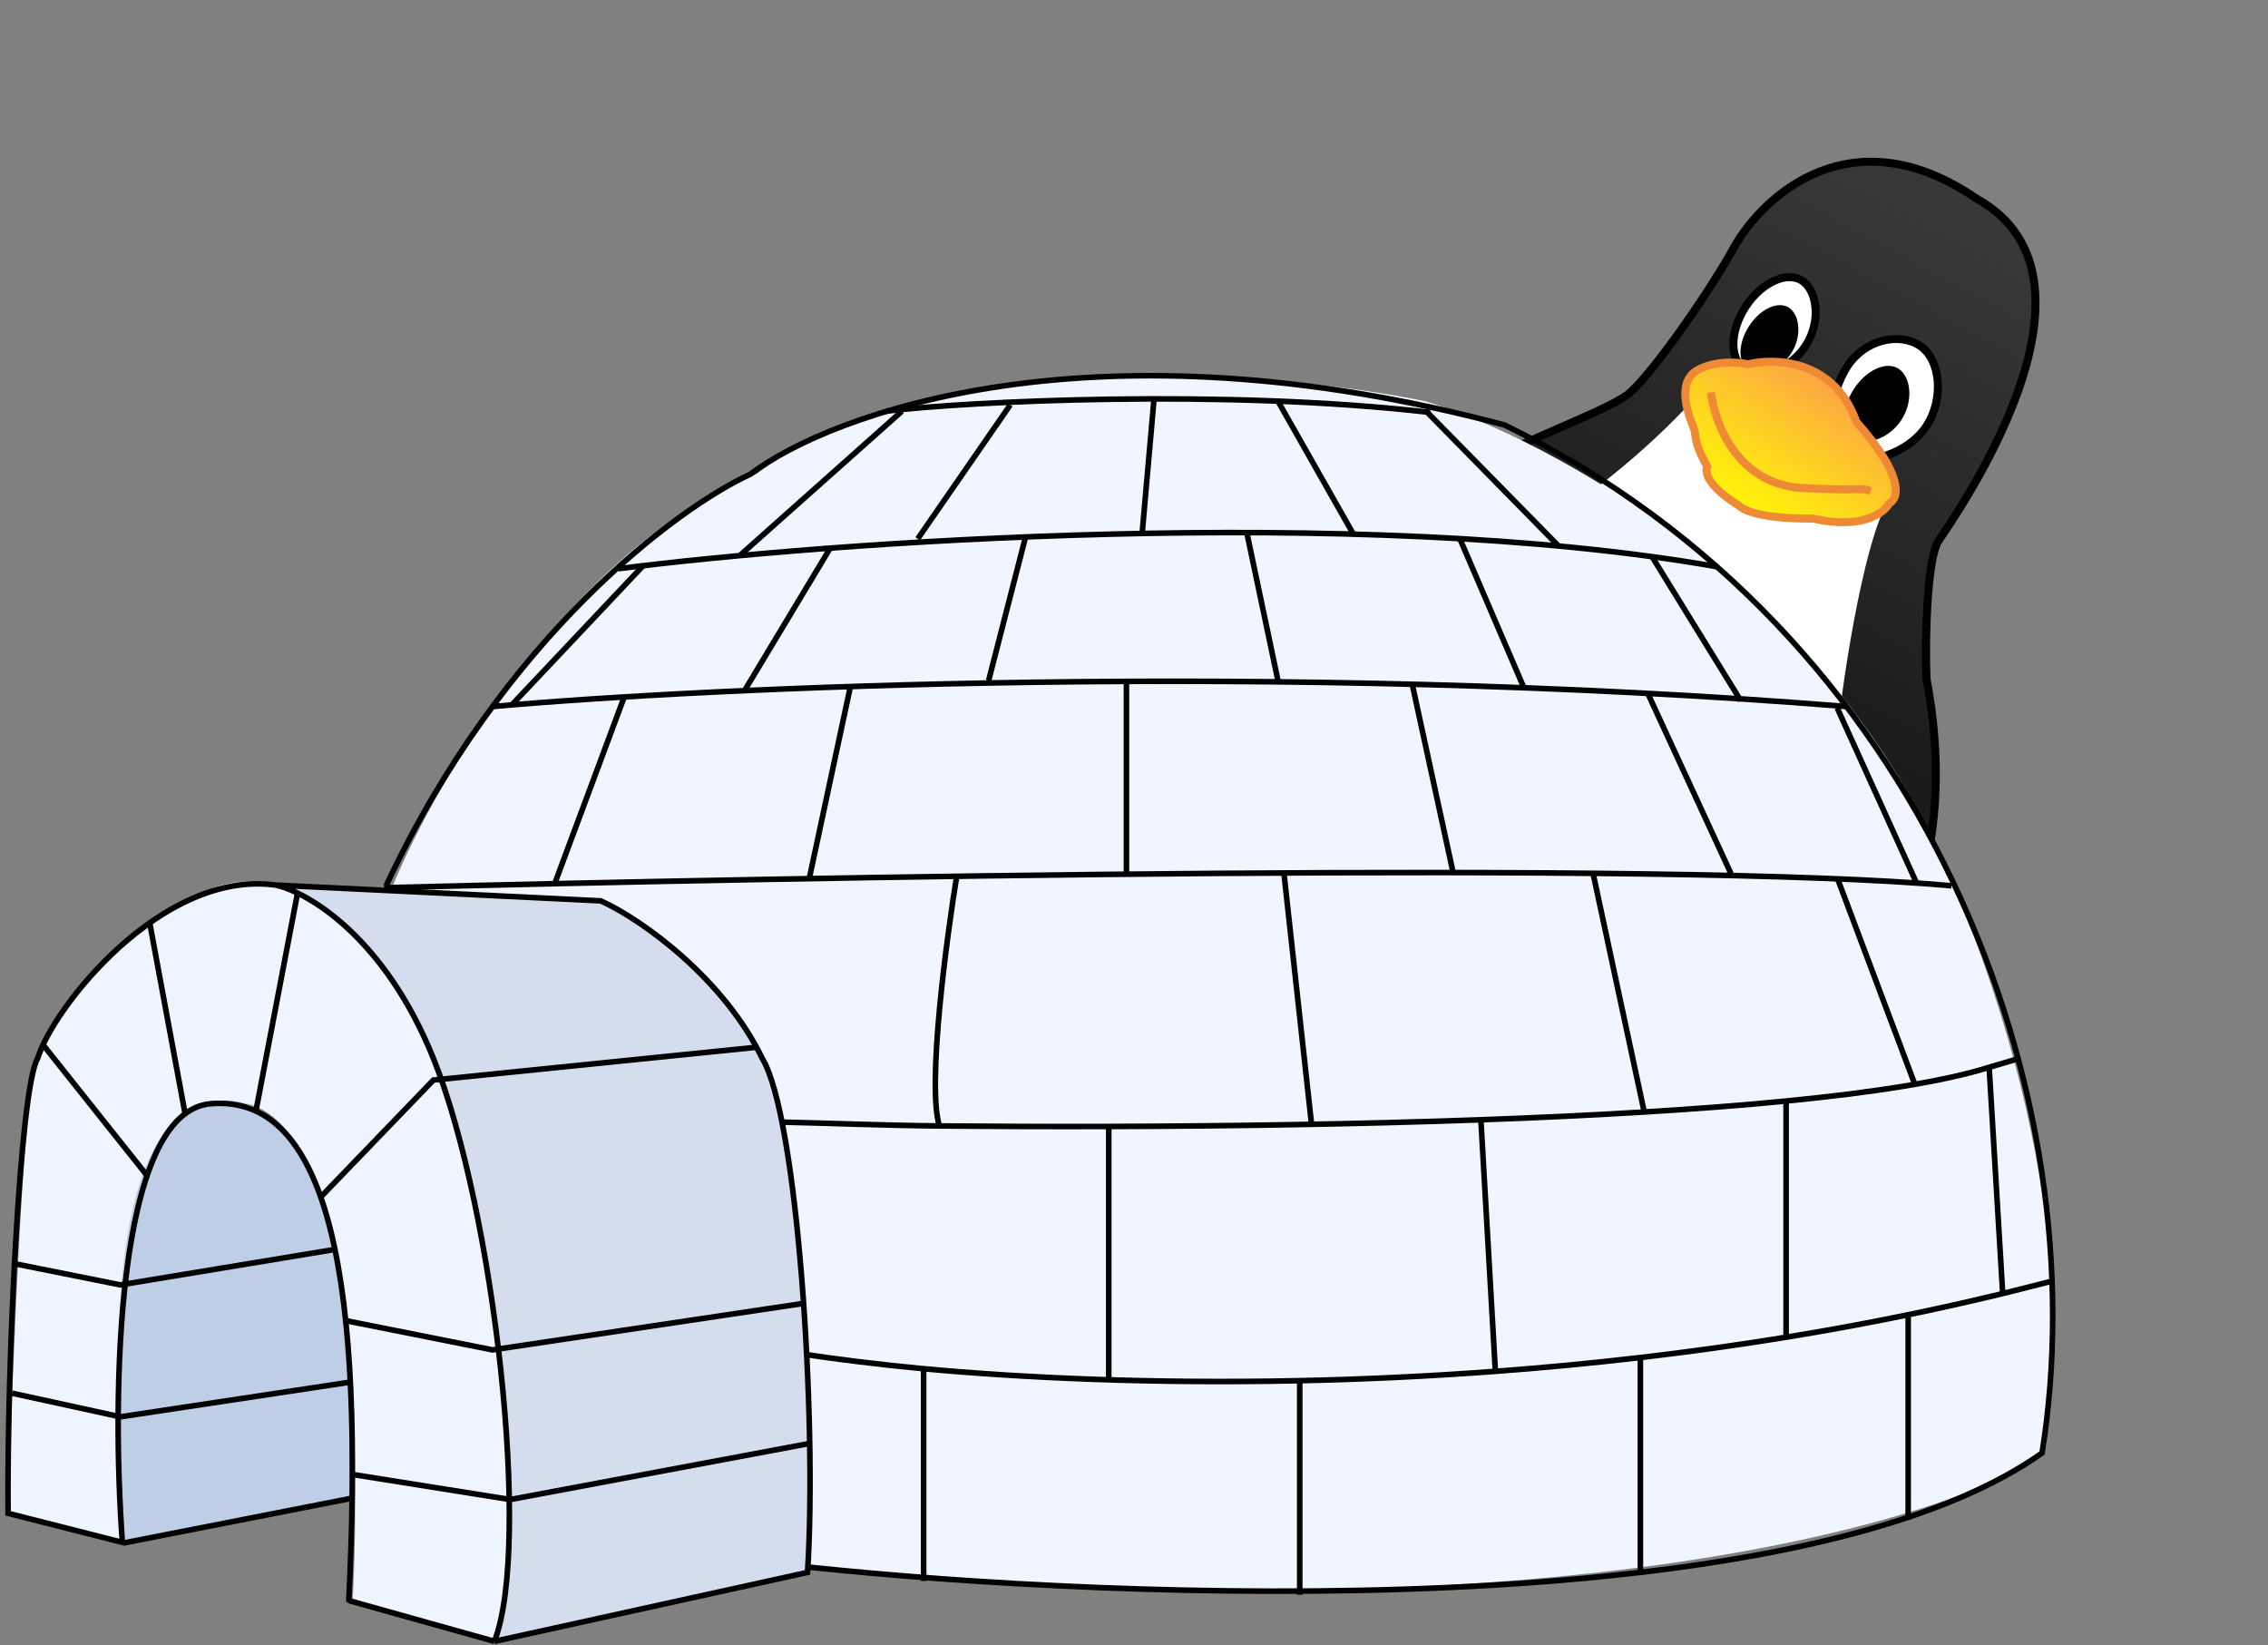 <svg
  width="284"
  height="206"
  viewBox="0 0 284 206"
  fill="none"
  xmlns="http://www.w3.org/2000/svg"
>
  <rect x="0" y="0" width="284" height="206" fill="#808080" stroke="none"/>
  <path
    d="M241.243 85.02C245.048 104.945 239.028 119.932 230.579 127.141C216.806 148.271 190.108 147.061 175.107 129.457C146.759 120.924 148.006 95 158.403 78.3C168.799 61.601 199.931 52.984 204.165 49.113C207.392 46.163 214.272 36.192 217.123 30.985C220.755 24.495 231.92 14.187 247.516 24.875C265.957 35.102 244.172 65.521 242.732 67.731C241.338 69.868 241.025 79.77 241.243 85.02Z"
    fill="url(#paint0_linear_2_32)"
    stroke="black"
  />
  <path
    d="M220.477 117.618C213.516 128.297 190.622 130.273 180.385 123.601C170.148 116.928 163.428 98.092 170.389 87.413C177.35 76.734 190.821 60.953 201.058 67.625C211.295 74.298 227.438 106.939 220.477 117.618Z"
    fill="white"
  />
  <path
    d="M172.403 84.324C165.441 95.003 172.874 116.748 183.11 123.421C193.347 130.094 213.293 128.64 220.254 117.961C227.215 107.282 236.217 88.587 225.98 81.914C215.743 75.242 179.364 73.645 172.403 84.324Z"
    fill="white"
  />
  <path
    d="M189.469 67.897C201.011 61.595 210.181 52.378 213.324 48.558C221.823 51.109 238.916 58.067 236.092 63.399C233.268 68.732 230.492 85.997 229.857 94.224C211.585 88.073 177.927 74.198 189.469 67.897Z"
    fill="white"
  />
  <path
    d="M226.096 43.304C225.089 44.85 223.633 45.891 222.187 46.381C220.728 46.875 219.352 46.788 218.448 46.199C217.561 45.621 217.062 44.512 217.06 43.081C217.058 41.656 217.556 39.979 218.582 38.405C219.607 36.832 220.941 35.699 222.246 35.126C223.555 34.55 224.772 34.559 225.658 35.137C226.562 35.726 227.197 36.951 227.334 38.485C227.47 40.006 227.104 41.758 226.096 43.304Z"
    fill="white"
    stroke="black"
  />
  <path
    d="M223.868 43.971C223.229 44.952 222.319 45.618 221.427 45.938C220.521 46.263 219.712 46.208 219.213 45.882C218.731 45.568 218.435 44.932 218.449 44.039C218.463 43.154 218.786 42.094 219.443 41.086C220.1 40.078 220.94 39.354 221.744 38.984C222.555 38.612 223.256 38.625 223.738 38.94C224.238 39.265 224.615 39.982 224.683 40.943C224.75 41.888 224.508 42.989 223.868 43.971Z"
    fill="black"
    stroke="black"
  />
  <path
    d="M241.239 53.337C240.139 55.026 238.231 56.345 236.239 57.012C234.232 57.684 232.268 57.653 231.009 56.832C229.797 56.042 229.248 54.275 229.352 52.102C229.454 49.962 230.189 47.61 231.312 45.888C233.535 42.477 237.788 41.577 240.403 43.281C241.674 44.11 242.461 45.727 242.631 47.635C242.8 49.534 242.347 51.637 241.239 53.337Z"
    fill="white"
    stroke="black"
  />
  <path
    d="M237.668 52.314C236.946 53.42 235.916 54.17 234.901 54.528C233.872 54.89 232.937 54.828 232.347 54.444C231.774 54.071 231.434 53.329 231.444 52.317C231.455 51.312 231.817 50.115 232.556 48.982C233.294 47.848 234.244 47.034 235.159 46.619C236.08 46.201 236.896 46.213 237.469 46.586C238.059 46.971 238.493 47.801 238.577 48.889C238.659 49.962 238.389 51.207 237.668 52.314Z"
    fill="black"
    stroke="black"
  />
  <path
    d="M232.454 52.823C229.707 45.033 222.269 44.771 218.894 45.614C217.717 45.336 214.797 45.096 212.538 46.362C209.713 47.944 211.654 52.47 212.082 53.564C212.51 54.658 211.908 55.081 213.799 58.433C213.119 60.077 216.176 62.373 217.789 63.316C218.237 63.88 220.708 64.991 227.011 64.926C233.147 66.317 235.944 64.227 236.575 63.009C237.744 62.466 238.556 59.67 232.454 52.823Z"
    fill="url(#paint1_linear_2_32)"
    stroke="#EE8A35"
  />
  <path
    d="M214.261 49.12C214.693 53.043 217.679 60.934 226.166 61.119C233.254 61.501 232.946 60.974 234.239 61.491"
    stroke="#EE8A35"
  />
  <path
    d="M49.081 111.148H35.766L62.396 205.584L102.093 196.214C192.436 205.288 241.816 190.954 255.213 182.653C258.007 173.694 259.75 146.654 244.364 110.162C228.978 73.669 194.064 55.012 178.53 50.245C159.708 46.383 116.592 42.799 94.696 59.368C71.42 68.639 54.588 97.751 49.081 111.148Z"
    fill="#F0F5FF"
  />
  <path
    d="M1 189.557L15.301 193.009C13.904 174.681 14.759 138.024 29.355 138.024C43.952 138.024 45.3 179.776 44.15 200.653L62.396 205.584C64.122 191.694 65.009 157.75 54.752 133.093C44.495 108.436 30.753 108.682 25.164 111.888C19.082 115.011 6.474 123.624 4.699 133.093C3.12 132.895 1.575 170.653 1 189.557Z"
    fill="#EEF5FF"
  />
  <path
    d="M27.496 137.808C42.191 136.615 44.774 170.464 44.355 187.787L15.417 193.009C16.424 190.274 9.127 139.3 27.496 137.808Z"
    fill="#BDCEE6"
  />
  <path
    d="M75.464 112.627L35.766 110.901C41.355 113.121 50.807 121.75 55.738 135.805C60.67 149.859 65.848 188.078 62.149 205.337L101.107 196.707C101.6 179.448 100.466 142.265 94.943 131.613C89.42 120.961 78.916 115.34 75.464 112.627Z"
    fill="#D4DDEE"
  />
  <path
    d="M110.97 51.478C121.266 50.242 153.389 48.67 179.08 51.636M77.436 71.204C103.177 67.908 169.916 63.048 215.022 70.957M61.656 88.464C88.377 86.074 159.714 82.729 231.296 88.464"
    stroke="black"
    stroke-width="0.7"
  />
  <path
    d="M48.095 111.148C98.97 109.833 209.647 107.745 244.364 110.901"
    stroke="black"
    stroke-width="0.7"
  />
  <path
    d="M97.902 140.49C103.407 140.61 110.733 140.908 117.631 140.971M252.501 132.6C251.973 132.797 249.685 133.436 249.084 133.625M100.861 169.585C104.475 170.139 110.442 170.886 115.659 171.368M256.692 160.462C255.296 160.821 252.176 161.615 250.779 161.955M115.659 171.368V197.94M115.659 171.368C127.895 172.498 144.169 173.26 162.753 172.864M162.753 172.864V199.666M162.753 172.864C170.555 172.698 178.764 172.328 187.252 171.695M205.41 169.965V197.201M205.41 169.965C211.417 169.264 217.513 168.423 223.656 167.423M205.41 169.965C199.25 170.683 193.183 171.253 187.252 171.695M238.943 164.609V190.297M249.084 133.625L250.779 161.955M249.084 133.625C243.405 135.407 234.497 136.789 223.656 137.851M250.779 161.955C241.72 164.157 232.637 165.96 223.656 167.423M223.656 137.851V167.423M223.656 137.851C212.494 138.944 199.283 139.698 185.438 140.197M185.438 140.197L187.252 171.695M185.438 140.197C170.04 140.752 153.857 140.992 138.836 141.036M138.836 141.036V172.755M138.836 141.036C131.405 141.058 124.258 141.031 117.631 140.971M119.846 109.422C118.531 117.418 116.053 135.871 117.631 140.971"
    stroke="black"
    stroke-width="0.7"
  />
  <path
    d="M160.781 109.374L164.229 140.736M199.492 109.374L205.899 139.257M230.063 109.915L239.683 135.51M230.067 88.662L239.926 110.408M206.396 86.936L216.752 109.374M176.804 85.505L181.986 109.374M141.055 85.258V109.374M106.532 85.751L101.354 109.915M78.176 87.231L69.546 110.408M104.07 68.443L93.217 86.491M80.642 70.71L64.122 88.217M128.476 67.012L123.795 85.21M156.092 66.519L160.037 85.258M182.722 67.259L190.862 86.196M206.885 69.724L217.981 87.724M178.534 51.43L195.05 68.245M160.037 50.245L169.407 66.765M144.503 49.999L143.024 66.765M126.508 50.69L114.919 67.457M112.942 51.478L92.724 69.478"
    stroke="black"
    stroke-width="0.7"
  />
  <path
    d="M43.641 200.385L61.914 205.498M61.914 205.498L101.119 196.868C102.351 177.553 99.859 139.729 95.448 132.513C90.736 122.716 80.653 115.254 75.229 112.788L34.545 110.815M61.914 205.498C66.599 193.416 61.914 151.499 54.27 132.513C48.156 117.325 38.572 111.719 34.545 110.815M34.545 110.815C20.244 108.843 6.656 126.168 4.71 132.513C2.464 136.277 0.847 171.471 1.011 189.471L15.559 193.169L44.134 187.563"
    stroke="black"
    stroke-width="0.7"
  />
  <path
    d="M15.312 192.923C13.998 175.088 14.376 139.171 26.408 138.185C41.449 136.952 45.641 161.116 43.668 200.567"
    stroke="black"
    stroke-width="0.7"
  />
  <path
    d="M1.505 174.43L15.066 177.389L43.903 173.037M44.134 184.605L63.887 187.745L101.6 180.681M43.394 165.372L61.667 169.006L100.845 163.153M40.189 149.838L54.27 135.226L94.696 131.12M32.079 138.924L37.246 111.888M18.753 115.586L23.191 139.503M5.438 130.874L18.518 147.308M1.505 158.157L15.066 160.869L41.942 156.431"
    stroke="black"
    stroke-width="0.7"
  />
  <path
    d="M101.354 196.214C140.312 200.324 225.131 203.616 255.706 181.918C262.857 137.289 241.405 79.099 188.393 53.209C137.304 39.599 104.148 51.648 93.957 59.373C84.834 63.565 62.938 79.74 48.341 110.906"
    stroke="black"
    stroke-width="0.7"
  />
  <defs>
    <linearGradient
      id="paint0_linear_2_32"
      x1="235.796"
      y1="21.585"
      x2="175.968"
      y2="132.153"
      gradientUnits="userSpaceOnUse"
    >
      <stop stop-color="#383838" />
      <stop offset="1" />
    </linearGradient>
    <linearGradient
      id="paint1_linear_2_32"
      x1="229.043"
      y1="47.67"
      x2="218.502"
      y2="63.842"
      gradientUnits="userSpaceOnUse"
    >
      <stop stop-color="#FCA643" />
      <stop offset="1" stop-color="#FFF607" />
    </linearGradient>
  </defs>
</svg>
